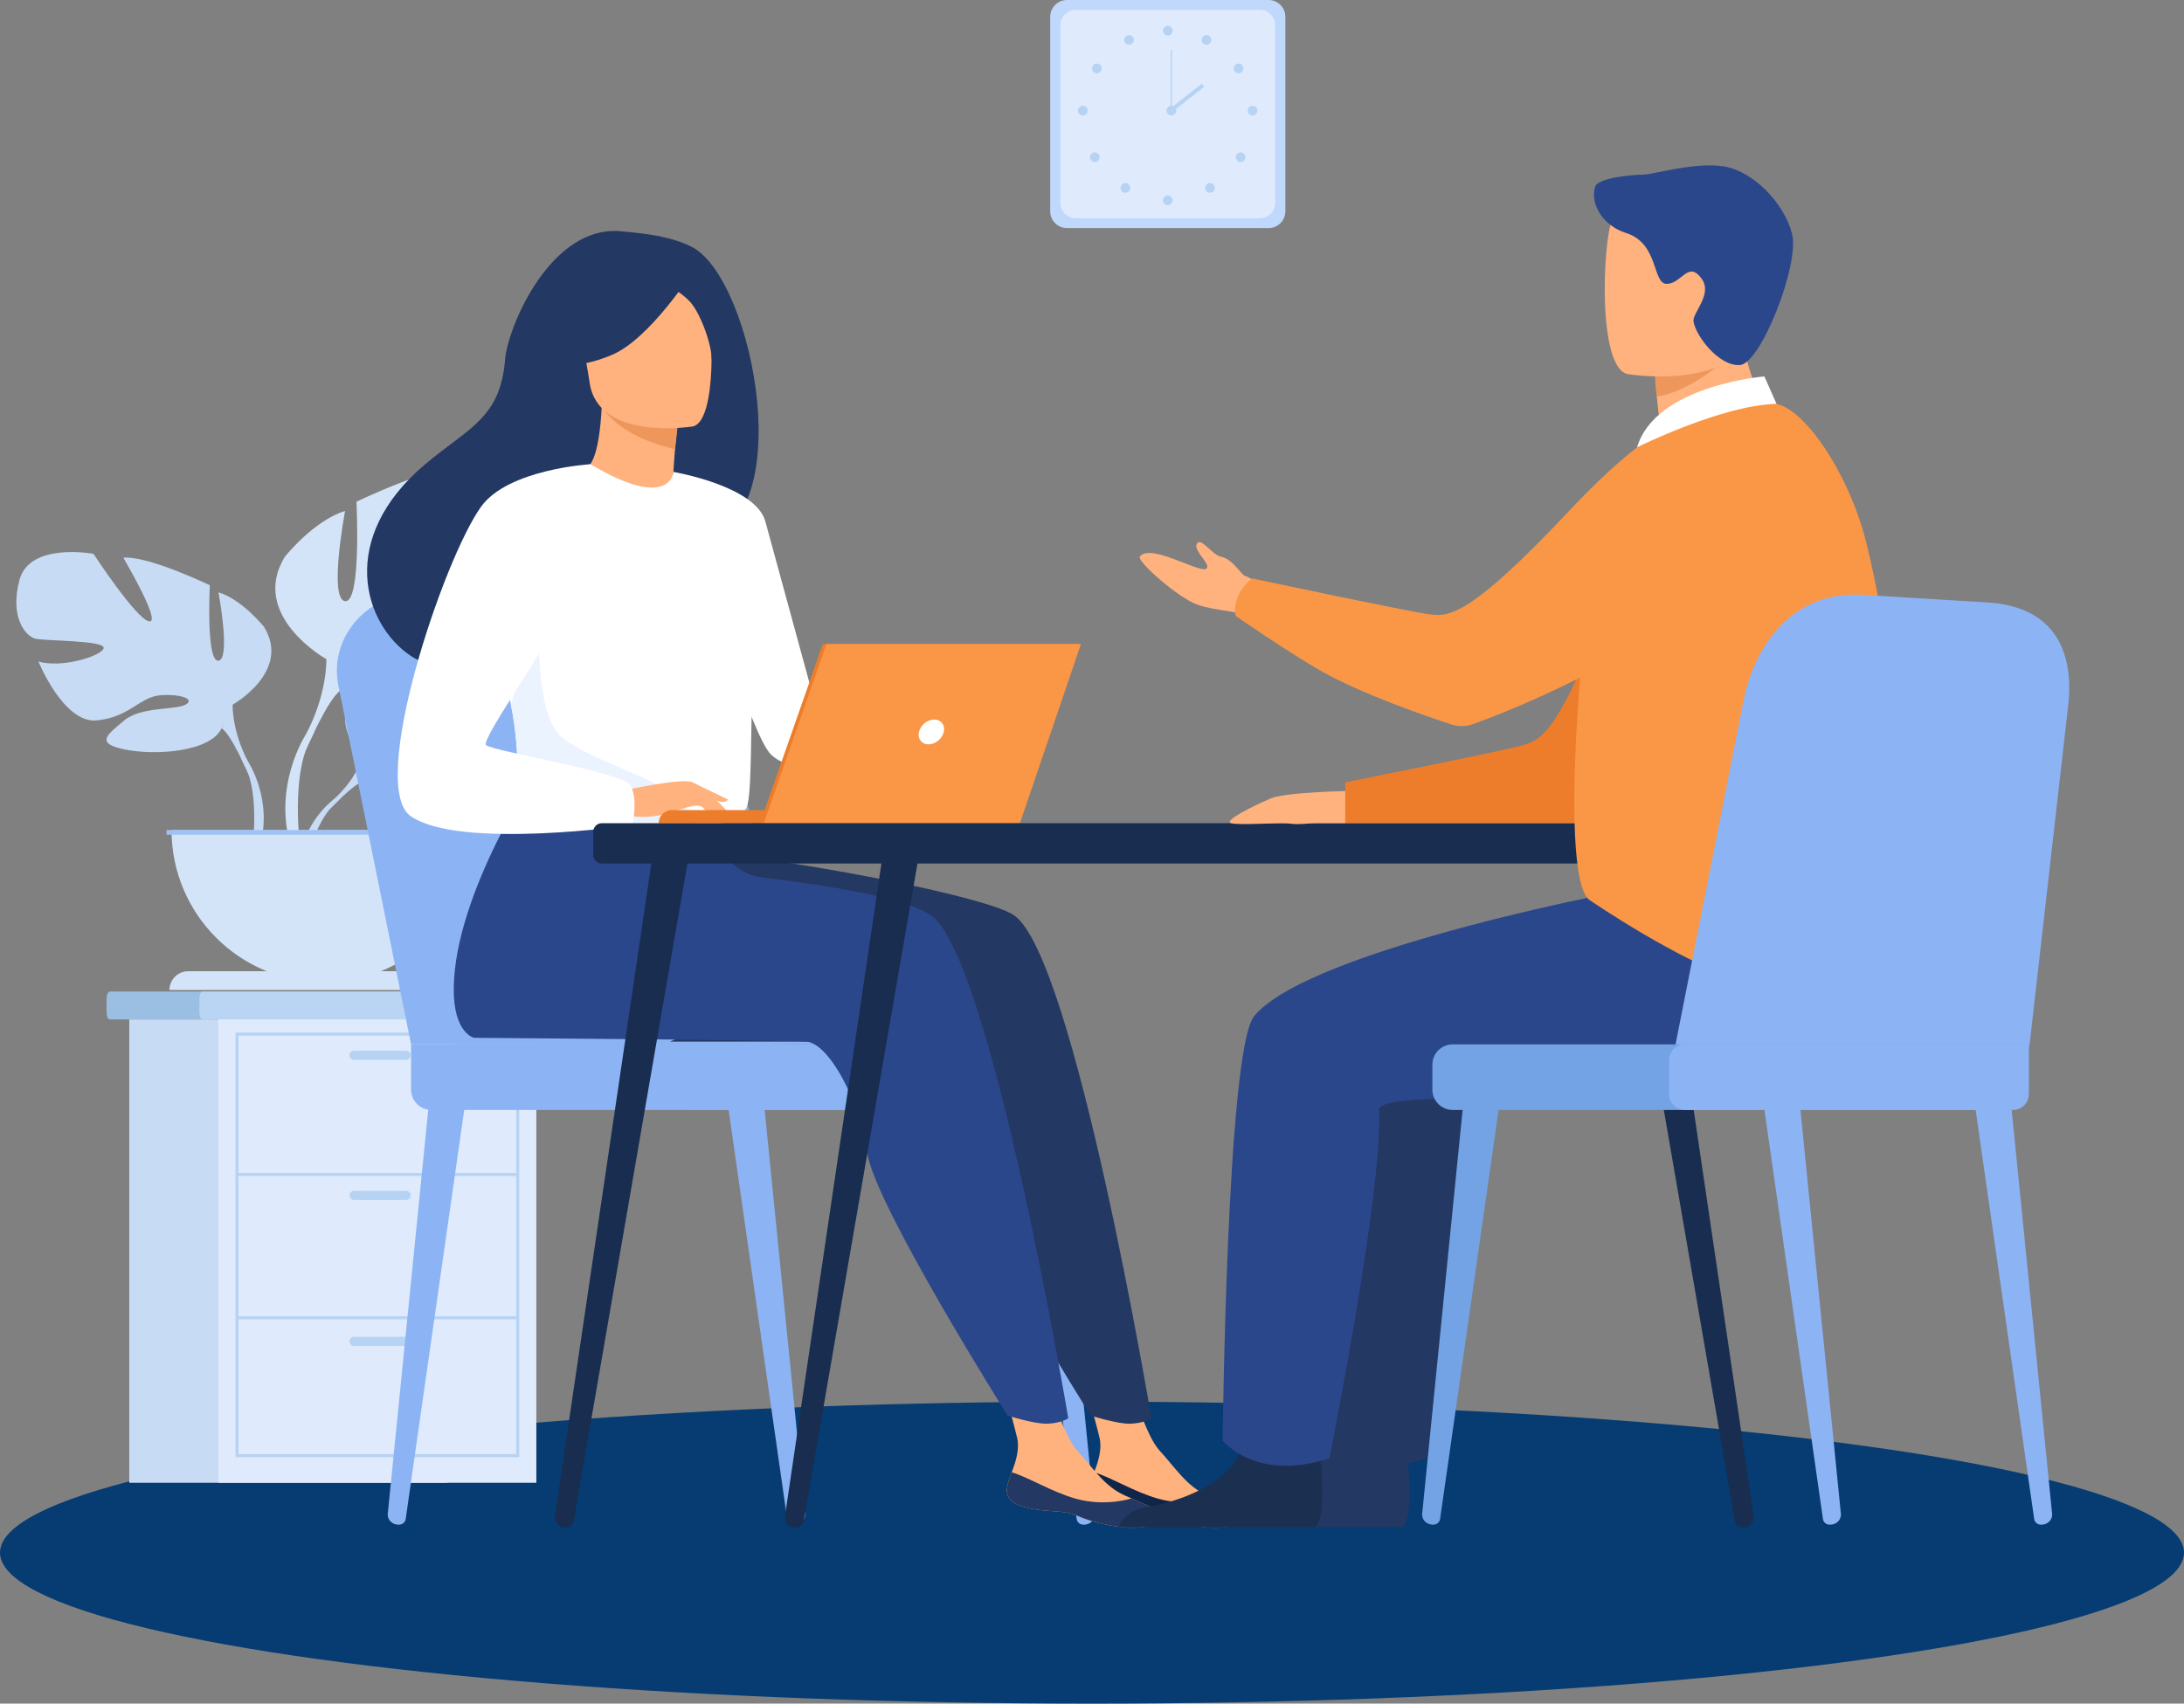 <?xml version="1.0" encoding="UTF-8"?>
<svg id="Layer_2" data-name="Layer 2" xmlns="http://www.w3.org/2000/svg" viewBox="0 0 1998.65 1559.37">
  <rect x="0" y="0" width="1998.65" height="1559.37" fill="#808080" stroke="none"/>
  <defs>
    <style>
      .cls-1 {
        fill: #bad4f4;
      }

      .cls-1, .cls-2, .cls-3, .cls-4, .cls-5, .cls-6, .cls-7, .cls-8, .cls-9, .cls-10, .cls-11, .cls-12, .cls-13, .cls-14, .cls-15, .cls-16, .cls-17, .cls-18, .cls-19, .cls-20, .cls-21, .cls-22 {
        stroke-width: 0px;
      }

      .cls-2 {
        fill: #c0d8fb;
      }

      .cls-3 {
        fill: #8cb4f4;
      }

      .cls-4 {
        fill: #9fc1f4;
      }

      .cls-5 {
        fill: #ebf3ff;
      }

      .cls-6 {
        fill: #dfebfd;
      }

      .cls-7 {
        fill: #fff;
      }

      .cls-8 {
        fill: #1b3051;
      }

      .cls-9 {
        fill: #b7d3f3;
      }

      .cls-10 {
        fill: #d4e4f8;
      }

      .cls-11 {
        fill: #0f2549;
      }

      .cls-12 {
        fill: #9abfe2;
      }

      .cls-13 {
        fill: #233862;
      }

      .cls-14 {
        fill: #c8dbf4;
      }

      .cls-15 {
        fill: #ffb27d;
      }

      .cls-16 {
        fill: #063c72;
      }

      .cls-17 {
        fill: #2b478b;
      }

      .cls-18 {
        fill: #73a2e5;
      }

      .cls-19 {
        fill: #f99746;
      }

      .cls-20 {
        fill: #ed975d;
      }

      .cls-21 {
        fill: #ed7d2b;
      }

      .cls-22 {
        fill: #182d4f;
      }
    </style>
  </defs>
  <g id="_Слой_1" data-name="Слой 1">
    <ellipse class="cls-16" cx="999.33" cy="1421.2" rx="999.33" ry="138.18"/>
    <g>
      <g>
        <g>
          <path class="cls-14" d="m331.45,694.8s-33.92-39.57-2.09-64.71c0,0,23.25-14.07,42.21-12.93,0,0-26.86,45.04-18.17,49.52,8.69,4.48,26.31-52.35,26.31-52.35,0,0,52.91-5.13,69.93,3.05,0,0-45.23,37.01-35.7,39.21,9.53,2.2,58.38-34.12,58.38-34.12,0,0,49.24,8.38,46.61,38.42-2.63,30.04-19.59,39.31-27.05,38.52-7.46-.8-51.08-17.45-52.03-11.34-.95,6.11,25.31,26.08,43.7,27.01,0,0-34.72,38.29-57.79,27.24-23.07-11.05-25.04-28.56-39.42-35.13-14.38-6.57-26.66-6.55-20.72.15,5.94,6.7,31.97,13.21,40.19,27.76,8.22,14.55,15.6,24.36-8.27,20.77s-62.67-21.06-64.38-41.06l-1.7-20Z"/>
          <g>
            <path class="cls-14" d="m494.73,661.71s-133.74-5.15-163.28,33.09c0,0-6.53,19.56-26.63,37.38l-3.13,8.54s23.18-24.44,31.47-25.91c0,0-12.97-47.39,161.57-53.1Z"/>
            <path class="cls-14" d="m304.82,732.18s-28.71,21.23-30.7,59.16l5.21.47s9.17-39.22,25.74-54.56c16.57-15.34-.25-5.07-.25-5.07Z"/>
          </g>
        </g>
        <g>
          <path class="cls-14" d="m212.86,645.04s53.96-30.22,28.78-71.22c0,0-20.14-25.18-41.73-31.65,0,0,11.51,61.15,0,62.59-11.51,1.44-7.91-69.07-7.91-69.07,0,0-56.84-27.34-79.14-25.18,0,0,35.25,59.71,23.74,58.27-11.51-1.44-51.08-61.87-51.08-61.87,0,0-58.27-10.79-67.63,23.74-9.35,34.53,5.76,51.8,14.39,53.96,8.63,2.16,64.03,1.44,62.59,8.63-1.44,7.19-38.85,18.71-59.71,12.23,0,0,23.02,56.83,53.24,53.96,30.22-2.88,39.57-21.58,58.27-23.02,18.71-1.44,32.37,3.6,23.02,8.63-9.35,5.04-41.01,1.65-56.12,14.5-15.11,12.84-27.34,20.76.72,26.51,28.06,5.76,78.42,2.16,88.49-19.42l10.07-21.58Z"/>
          <g>
            <path class="cls-14" d="m44.51,541.44s151.08,48.92,168.35,103.6c0,0-.72,24.46,14.39,52.52v10.79s-15.83-36.69-24.46-41.73c0,0,33.81-47.48-158.28-125.18Z"/>
            <path class="cls-14" d="m227.25,697.56s23.3,35.38,10.02,78.45l-5.99-1.61s5.82-47.44-6.37-71.3c-12.19-23.86,2.35-5.54,2.35-5.54Z"/>
          </g>
        </g>
        <g>
          <path class="cls-10" d="m298.7,603.37s-71.13-39.83-37.93-93.89c0,0,26.55-33.19,55-41.73,0,0-15.17,80.61,0,82.51,15.17,1.9,10.43-91.04,10.43-91.04,0,0,74.92-36.04,104.32-33.19,0,0-46.47,78.71-31.3,76.82,15.17-1.9,67.33-81.56,67.33-81.56,0,0,76.82-14.23,89.14,31.3,12.33,45.52-7.59,68.28-18.97,71.13-11.38,2.84-84.4,1.9-82.51,11.38,1.9,9.48,51.21,24.66,78.71,16.12,0,0-30.35,74.92-70.18,71.13-39.83-3.79-52.16-28.45-76.82-30.35-24.66-1.9-42.68,4.74-30.35,11.38,12.33,6.64,54.06,2.18,73.97,19.11,19.91,16.93,36.04,27.36-.95,34.95-36.99,7.59-103.37,2.84-116.65-25.61l-13.28-28.45Z"/>
          <g>
            <path class="cls-10" d="m520.61,466.8s-199.15,64.49-221.91,136.56c0,0,.95,32.24-18.97,69.23v14.23s20.86-48.37,32.24-55c0,0-44.57-62.59,208.64-165.01Z"/>
            <path class="cls-10" d="m279.73,672.6s-30.71,46.64-13.2,103.41l7.9-2.12s-7.67-62.53,8.4-93.98c16.07-31.45-3.1-7.31-3.1-7.31Z"/>
          </g>
        </g>
        <path class="cls-10" d="m296.3,899.12c76.95,0,139.32-62.38,139.32-139.33H156.98c0,76.95,62.38,139.33,139.32,139.33Z"/>
        <path class="cls-10" d="m172.24,889.02h248.12c9.49,0,17.19,7.7,17.19,17.19H155.06c0-9.49,7.7-17.19,17.19-17.19Z"/>
        <rect class="cls-4" x="152.4" y="759.8" width="286.4" height="4.27"/>
      </g>
      <g>
        <path class="cls-12" d="m513.01,914.76v11.23c0,3.93-1.27,7.14-2.83,7.14H100.33c-1.55,0-2.83-3.21-2.83-7.14v-11.23c0-3.93,1.27-7.14,2.83-7.14h409.86c1.55,0,2.83,3.22,2.83,7.14Z"/>
        <path class="cls-1" d="m513.01,914.76v11.23c0,3.93-1.17,7.14-2.59,7.14H185.04c-1.43,0-2.59-3.21-2.59-7.14v-11.23c0-3.93,1.17-7.14,2.59-7.14h325.38c1.43,0,2.59,3.22,2.59,7.14Z"/>
        <rect class="cls-14" x="118.3" y="933.14" width="290.97" height="424.11"/>
        <rect class="cls-6" x="199.85" y="933.14" width="290.97" height="424.11"/>
        <g>
          <path class="cls-9" d="m475.19,1333.83H215.49v-388.71h259.7v388.71Zm-256.9-2.8h254.09v-383.1h-254.09v383.1Z"/>
          <rect class="cls-9" x="216.89" y="1073.71" width="256.9" height="2.8"/>
          <rect class="cls-9" x="216.89" y="1204.8" width="256.9" height="2.8"/>
          <path class="cls-9" d="m371.66,970.19h-47.67c-2.31,0-4.21-1.89-4.21-4.21h0c0-2.31,1.89-4.21,4.21-4.21h47.67c2.31,0,4.21,1.89,4.21,4.21h0c0,2.31-1.89,4.21-4.21,4.21Z"/>
          <path class="cls-9" d="m371.66,1098.39h-47.67c-2.31,0-4.21-1.89-4.21-4.21h0c0-2.31,1.89-4.21,4.21-4.21h47.67c2.31,0,4.21,1.89,4.21,4.21h0c0,2.31-1.89,4.21-4.21,4.21Z"/>
          <path class="cls-9" d="m371.66,1232.02h-47.67c-2.31,0-4.21-1.89-4.21-4.21h0c0-2.31,1.89-4.21,4.21-4.21h47.67c2.31,0,4.21,1.89,4.21,4.21h0c0,2.31-1.89,4.21-4.21,4.21Z"/>
        </g>
      </g>
      <g>
        <path class="cls-3" d="m726.63,1395.59h.69c5.63-.12,9.98-4.72,9.45-10.01l-37.56-375.07-32.77,2.92,53.93,377.09c.42,2.95,3.12,5.13,6.26,5.07Z"/>
        <path class="cls-3" d="m365,1395.59h-.69c-5.63-.12-9.98-4.72-9.45-10.01l37.56-375.07,32.77,2.92-53.93,377.09c-.42,2.95-3.12,5.13-6.26,5.07Z"/>
        <path class="cls-3" d="m991.58,1395.59h.69c5.63-.12,9.98-4.72,9.45-10.01l-37.56-375.07-32.77,2.92,53.93,377.09c.42,2.95,3.12,5.13,6.26,5.07Z"/>
        <path class="cls-3" d="m376.18,955.95l-66.66-329.2c-8.56-44.57,28.38-85.33,76.33-84.23l128.57,2.94c44.35,1.01,82.91,30.7,95.24,73.31l97.53,337.19h-331.01Z"/>
        <path class="cls-3" d="m416.51,955.95l-66.66-329.2c-8.56-44.57,28.38-85.33,76.33-84.23l128.57,2.94c44.35,1.01,82.91,30.7,95.24,73.31l97.53,337.19h-331.01Z"/>
        <path class="cls-3" d="m394.77,955.95h508.66c10.26,0,18.58,8.33,18.58,18.58v41.46H394.77c-10.26,0-18.58-8.33-18.58-18.58v-22.88c0-10.25,8.33-18.58,18.58-18.58Z" transform="translate(1298.19 1971.95) rotate(180)"/>
        <rect class="cls-3" x="618.5" y="955.95" width="354.19" height="60.04" rx="14.97" ry="14.97" transform="translate(1591.19 1971.95) rotate(180)"/>
      </g>
      <g>
        <path class="cls-2" d="m976.46,0h184.43c8.5,0,15.39,6.9,15.39,15.39v178.01c0,8.5-6.9,15.39-15.39,15.39h-184.44c-8.5,0-15.39-6.9-15.39-15.39V15.39c0-8.5,6.9-15.39,15.39-15.39Z"/>
        <path class="cls-6" d="m984.45,9.05h168.45c7.76,0,14.06,6.3,14.06,14.06v162.59c0,7.76-6.3,14.06-14.06,14.06h-168.45c-7.76,0-14.06-6.3-14.06-14.06V23.11c0-7.76,6.3-14.06,14.06-14.06Z"/>
        <g>
          <g>
            <circle class="cls-9" cx="1068.68" cy="28.1" r="4.46"/>
            <path class="cls-9" d="m1100.19,34.4c1.2-2.15,3.91-2.93,6.06-1.73,2.15,1.2,2.93,3.91,1.73,6.06-1.2,2.15-3.91,2.93-6.06,1.73-2.15-1.2-2.93-3.91-1.73-6.06Z"/>
            <path class="cls-9" d="m1131.01,58.89c2.07-1.33,4.83-.74,6.16,1.33,1.33,2.07.74,4.83-1.33,6.16-2.07,1.33-4.83.74-6.16-1.33-1.34-2.07-.74-4.83,1.33-6.16Z"/>
            <path class="cls-9" d="m1146.28,96.79c2.46,0,4.46,2,4.46,4.46s-2,4.46-4.46,4.46-4.46-2-4.46-4.46,2-4.46,4.46-4.46Z"/>
            <path class="cls-9" d="m1138.49,140.77c1.74,1.74,1.74,4.56,0,6.3-1.74,1.74-4.56,1.74-6.3,0-1.74-1.74-1.74-4.56,0-6.3,1.74-1.74,4.56-1.74,6.3,0Z"/>
            <path class="cls-9" d="m1110.49,168.84c1.74,1.74,1.74,4.56,0,6.3-1.74,1.74-4.56,1.74-6.3,0-1.74-1.74-1.74-4.56,0-6.3,1.74-1.74,4.56-1.74,6.3,0Z"/>
            <path class="cls-9" d="m1064.22,183.31c0-2.46,2-4.46,4.46-4.46s4.46,2,4.46,4.46-2,4.46-4.46,4.46-4.46-2-4.46-4.46Z"/>
          </g>
          <g>
            <path class="cls-9" d="m1037.02,34.4c-1.2-2.15-3.91-2.93-6.06-1.73-2.15,1.2-2.93,3.91-1.73,6.06,1.2,2.15,3.91,2.93,6.06,1.73,2.15-1.2,2.93-3.91,1.73-6.06Z"/>
            <path class="cls-9" d="m1006.2,58.89c-2.07-1.33-4.83-.74-6.16,1.33-1.34,2.07-.74,4.83,1.33,6.16,2.07,1.33,4.83.74,6.16-1.33,1.33-2.07.74-4.83-1.33-6.16Z"/>
            <path class="cls-9" d="m990.94,96.79c-2.46,0-4.46,2-4.46,4.46s2,4.46,4.46,4.46,4.46-2,4.46-4.46-2-4.46-4.46-4.46Z"/>
            <path class="cls-9" d="m998.73,140.77c-1.74,1.74-1.74,4.56,0,6.3,1.74,1.74,4.56,1.74,6.3,0,1.74-1.74,1.74-4.56,0-6.3-1.74-1.74-4.56-1.74-6.3,0Z"/>
            <path class="cls-9" d="m1026.73,168.84c-1.74,1.74-1.74,4.56,0,6.3,1.74,1.74,4.56,1.74,6.3,0,1.74-1.74,1.74-4.56,0-6.3-1.74-1.74-4.56-1.74-6.3,0Z"/>
          </g>
        </g>
        <g>
          <path class="cls-9" d="m1067.48,101.25c0-2.46,2-4.46,4.46-4.46s4.46,2,4.46,4.46-2,4.46-4.46,4.46-4.46-2-4.46-4.46Z"/>
          <rect class="cls-9" x="1071.33" y="45.55" width="1.22" height="55.7"/>
          <rect class="cls-9" x="1067.37" y="87.75" width="37.54" height="3.65" transform="translate(176.48 689.78) rotate(-38.13)"/>
        </g>
      </g>
      <g>
        <path class="cls-13" d="m819.31,887.06c-27.52,47.89-62.13,66.38-62.13,66.38h-143.99s227.11-102.92,206.12-66.38Z"/>
        <g>
          <path class="cls-15" d="m996.9,1362.88c-1.56,15.11,19.46,19.01,43.83,20.49,24.37,1.48,16.95,6.39,50.3,12.8,33.35,6.41,46.84-2.59,49.31-7.08,2.2-3.98-13.27-10.41-29.75-17.67-2.08-.91-4.15-1.84-6.23-2.77-18.55-8.39-28.82-25.22-43.18-40.87-13.6-14.82-26.17-61.95-26.17-61.95l-45.3-10.18s12.3,42.43,16.53,60.53c2.49,10.65-1.48,22.48-4.99,31.48-1.89,4.9-3.8,9.91-4.34,15.23Z"/>
          <path class="cls-11" d="m1040.73,1383.37c24.37,1.48,16.95,6.39,50.3,12.8,33.35,6.41,46.84-2.59,49.31-7.08,2.2-3.98-13.27-10.41-29.75-17.67l-.26.28s-23.58,7.73-50.62.06c-22.04-6.24-43.27-19.68-58.46-24.11-1.89,4.9-3.8,9.91-4.34,15.23-1.56,15.11,19.46,19.01,43.83,20.49Z"/>
          <path class="cls-13" d="m928.26,838c-24.38-17.12-185.64-47.63-267.93-56.46l-90.96-78.96s-77.42,114.67-78.04,202.4c-.29,40.91,18.55,44.97,18.56,44.98,0,0,291.58,2.16,304.37,3.48,20.92,2.16,48.52,54.28,55.41,101.75,6.9,47.47,128.49,240.54,128.49,240.54,0,0,25.36,8.12,37.08,7.44,12.61-.74,18.45-4.96,18.45-4.96,0,0-70.46-421.6-125.44-460.2Z"/>
          <path class="cls-15" d="m921.48,1362.88c-1.56,15.11,19.46,19.01,43.83,20.49,24.37,1.48,16.95,6.39,50.3,12.8,33.35,6.41,46.84-2.59,49.31-7.08,2.2-3.98-13.27-10.41-29.75-17.67-2.07-.91-4.15-1.84-6.23-2.77-18.55-8.39-28.82-25.22-43.18-40.87-13.6-14.82-26.17-61.95-26.17-61.95l-45.31-10.18s12.3,42.43,16.53,60.53c2.49,10.65-1.48,22.48-4.99,31.48-1.89,4.9-3.8,9.91-4.34,15.23Z"/>
          <path class="cls-13" d="m965.31,1383.37c24.37,1.48,16.95,6.39,50.3,12.8,33.35,6.41,46.84-2.59,49.31-7.08,2.2-3.98-13.27-10.41-29.75-17.67l-.26.28s-23.58,7.73-50.62.06c-22.04-6.24-43.27-19.68-58.46-24.11-1.89,4.9-3.8,9.91-4.34,15.23-1.56,15.11,19.46,19.01,43.83,20.49Z"/>
          <path class="cls-17" d="m852.17,838c-21.18-14.87-84.88-26.4-155.19-34.96-19.44-2.37-35.4-16.5-40.15-35.5h0l-163.55-64.96s-77.42,114.67-78.04,202.4c-.29,40.91,18.55,44.97,18.56,44.98,0,0,291.58,2.16,304.37,3.48,20.92,2.16,48.52,54.28,55.41,101.75,6.9,47.47,128.49,240.54,128.49,240.54,0,0,25.36,8.12,37.08,7.44,12.61-.74,18.45-4.96,18.45-4.96,0,0-70.46-421.6-125.44-460.2Z"/>
          <path class="cls-13" d="m633.32,226.13c-22.47-11.8-56.67-13.4-62.23-14.14-66.48-8.93-106.49,87.67-108.85,116.94-4.34,53.95-32.88,62.18-73.05,95.97-80.55,67.75-56.93,146.48-12.88,175.73,26.43,17.55,73.01,0,73.01,0,.66.46,127.4-70.85,189.87-105.25,93.66-13.31,51.4-239.17-5.87-269.25Z"/>
          <path class="cls-15" d="m619.46,462.15c.29.15-29.54,13.72-51.08,6.6-20.26-6.67-38.1-37.17-37.82-37.22,8.79-1.27,17.73-9.95,20.23-61.35l3.89.98,65.47,16.55s-2.59,20.74-3.66,40.35c-.9,16.46-.72,32.13,2.96,34.09Z"/>
          <path class="cls-20" d="m620.16,387.71s0,4.27-2.45,23.56c-37.03-9.34-53.35-21.62-64.87-35.67l67.31,12.11Z"/>
          <path class="cls-15" d="m634.12,390.32s-86.57,14.1-94.52-39.95c-7.95-54.05-24.47-88.63,30.46-99.91,54.94-11.28,68.74,7.76,75.78,25.15,7.04,17.4,10.6,109.66-11.72,114.72Z"/>
          <path class="cls-13" d="m634.21,248.19s-39.32,62.06-74.41,76.76c-35.1,14.7-52.34,7.24-52.34,7.24,0,0,15.97-24.21,20.13-56.72,1.23-9.58,7.47-17.8,16.44-21.39,25.19-10.09,73.9-25.99,90.19-5.89Z"/>
          <path class="cls-13" d="m599.67,254.19s23.04,11.81,32.53,22.89c9.16,10.68,19.74,39.68,18.98,52.7,0,0,11.37-62.4-12.31-83.85-25.11-22.74-39.2,8.26-39.2,8.26Z"/>
          <path class="cls-7" d="m688.72,594.19c-2.63,175.98-.72,139.2-19.97,155.9-4.64,4.02-17.68,6.42-34.84,7.55-53.96,3.58-148.81-5.31-152.42-15.28-12.45-34.5-3.66-45.22-14.04-98.05-1.08-5.62-2.42-11.7-3.99-18.32-8.66-36.28-17.08-48.63,13.63-106.92,27.86-52.8,60.61-95.69,63.22-94.15,73.49,43.63,76.01,7.06,76.01,7.06,0,0,73.7,76.37,72.41,162.21Z"/>
          <path class="cls-7" d="m616.3,431.98s75.22,12.75,84.1,45.31c8.88,32.56,61.14,223.97,61.14,223.97,0,0-38.44,6.91-56.2-10.85-17.76-17.76-61.8-164.77-61.8-164.77l-27.23-93.65Z"/>
          <path class="cls-5" d="m633.91,757.64c-53.96,3.58-148.81-5.31-152.42-15.28-12.45-34.5-3.66-45.22-14.04-98.05l26.03-73.29s-4.3,81.61,19.76,103.08c24.04,21.46,98.54,41.44,110.24,59.37,5.64,8.61,9.35,17.24,10.44,24.17Z"/>
          <path class="cls-15" d="m572.08,723.32s53.24-11.85,61.82-7.13c8.59,4.72,29.58,21.93,32.21,27.92,2.63,5.99-19.12-4.54-26.2-6.44-4.58-1.23-16.64,2.96-22.61,4.95-25.12,8.38-40.52,4.07-40.52,4.07l-4.7-23.36Z"/>
          <path class="cls-7" d="m540.3,424.93s-75.34,4.4-100.09,38.92c-34.83,48.58-103.93,255.63-64.33,283.24,44.6,31.1,202.97,8.14,202.97,8.14,0,0,5.27-24.63-2.06-36.55-7.33-11.92-126.5-31.17-132-36.67-5.5-5.5,68.75-107.25,68.75-123.75s26.76-133.33,26.76-133.33Z"/>
          <path class="cls-15" d="m636.49,731s11.15,14.39,14.81,16.11c3.66,1.72,6.02,1.29,6.02,1.29l-7.52-13.53-13.31-3.87Z"/>
          <path class="cls-15" d="m633.91,716.19l32.43,15.75s-1.38,2.26-5.37,2.08c-3.99-.18-14.07-3.87-14.07-3.87l-12.99-13.96Z"/>
        </g>
      </g>
      <g>
        <path class="cls-21" d="m753.37,753.52h-150.62c0-6.63,5.37-12.01,12.01-12.01h138.61v12.01Z"/>
        <polygon class="cls-21" points="752.94 589.48 985.8 589.48 929.95 753.52 695.57 753.52 752.94 589.48"/>
        <polygon class="cls-19" points="989.23 589.48 933.38 753.52 699 753.52 756.37 589.48 989.23 589.48"/>
        <path class="cls-7" d="m863.69,669.98c-1.45,6.27-7.7,11.35-13.97,11.35s-10.18-5.08-8.73-11.35c1.45-6.27,7.7-11.35,13.97-11.35s10.17,5.08,8.73,11.35Z"/>
      </g>
      <g>
        <path class="cls-22" d="m550.69,753.52h1020.49c4.29,0,7.77,3.48,7.77,7.77v21.36c0,4.29-3.48,7.77-7.77,7.77h-1020.49c-4.29,0-7.77-3.48-7.77-7.77v-21.36c0-4.29,3.48-7.77,7.77-7.77Z"/>
        <path class="cls-22" d="m1596.17,1398.34l.44-.05c5.23-.65,8.93-5.31,8.27-10.42l-90.94-615.56-33.29.95,107,618.89c.69,3.96,4.45,6.7,8.53,6.19Z"/>
        <path class="cls-22" d="m516.52,1398.34l-.44-.05c-5.23-.65-8.93-5.31-8.27-10.42l90.94-615.56,33.29.95-107,618.89c-.68,3.96-4.45,6.7-8.53,6.19Z"/>
        <path class="cls-22" d="m727.05,1398.34l-.44-.05c-5.23-.65-8.93-5.31-8.27-10.42l90.94-615.56,33.29.95-107,618.89c-.69,3.96-4.45,6.7-8.53,6.19Z"/>
      </g>
      <g>
        <path class="cls-13" d="m1103.55,1397.84h180.45c8.68-10.59,5.48-49.67,4.17-62.44-.27-2.57-.46-4.07-.46-4.07,0,0-61.62-49.29-70.09-11.55-.26,1.18-.57,2.34-.91,3.48-10.66,35.3-58.5,51.34-86.12,55.81-17.96,2.91-24.59,12.25-27.05,18.76Z"/>
        <path class="cls-13" d="m1595.94,811.48c-6.51,0-309.11,56.81-359.16,118.77-25,30.95-28.72,388.41-28.72,388.41,0,0,30.93,38.35,97.74,16.08,0,0,48.98-244.57,45.37-318.74-1-20.51,206.75-2.97,244.77-12.81,38.02-9.84,130.93-92.56,110.46-132.85-20.47-40.3-110.46-58.86-110.46-58.86Z"/>
        <path class="cls-15" d="m1238.08,723.94s-61.04.82-75.47,7.01c-14.43,6.19-43.72,20.39-35.88,22.57,7.84,2.18,45.23-.9,53.31.34,8.08,1.24,18.04-.34,22.99-.34,4.95,0,28.03,0,28.03,0l7.02-29.58Z"/>
        <path class="cls-15" d="m1166.72,577.47s-20.81-14.87-41.02-17.76c-11.53-1.65-22.73-3.7-29.5-6.09-18.65-6.57-55.96-40.12-53.13-44.05,9.05-12.61,52.61,14.08,60.21,11.21,7.6-2.87-14.61-18.66-6.89-24.22,4.04-2.9,13.48,11.64,21.19,13.1,10.44,1.98,18.6,16.72,21.75,17.49,6.12,1.5,32.92,21.43,32.92,21.43l-5.52,28.88Z"/>
        <path class="cls-21" d="m1565.8,403.81s-46.46,14.4-92.24,140.46c-45.78,126.06-63.16,132.87-79.8,137.81-16.64,4.95-162.7,34.03-162.7,34.03v37.41h225.05s84.39-80.28,109.69-134.32c25.3-54.04,0-215.4,0-215.4Z"/>
        <path class="cls-8" d="m1023.79,1397.84h180.45c8.68-10.59,5.48-49.67,4.17-62.44-.27-2.57-.46-4.07-.46-4.07,0,0-61.62-49.29-70.09-11.55-.26,1.18-.57,2.34-.91,3.48-10.66,35.3-58.5,51.34-86.12,55.81-17.96,2.91-24.59,12.25-27.05,18.76Z"/>
        <path class="cls-17" d="m1506.77,811.48c-6.52,0-309.11,56.81-359.16,118.77-25,30.95-28.72,388.41-28.72,388.41,0,0,30.94,38.35,97.74,16.08,0,0,48.98-244.57,45.37-318.74-1-20.51,206.75-2.97,244.77-12.81,38.02-9.84,130.93-92.56,110.46-132.85-20.47-40.3-110.46-58.86-110.46-58.86Z"/>
        <path class="cls-15" d="m1525.71,443.76c21.77-1.8,44.59-7.6,64.32-14,24.66-8,44.53-19.7,31.73-42.23-11.8-20.77-30.91-67.17-29.62-105.61l-45.88,36.98-31.17,25.11s.13,14.81,3.54,40.76c.62,4.73,1.35,9.84,2.21,15.29.69,4.41-1.33,8.81-5.12,11.16-.24.15-.47.29-.7.44-15.49,9.73-7.52,33.61,10.71,32.1Z"/>
        <path class="cls-20" d="m1515.08,337.89s-1.59,5.38,1.15,25.23c27.79-4.53,53.76-26.7,53.76-26.7-14.15-3.88-19.29-19.17-29.83-17.74l-25.08,19.21Z"/>
        <path class="cls-15" d="m1489.38,342.42s106.88,17.76,116.92-48.98c10.03-66.73,30.59-109.38-37.23-123.54-67.82-14.16-84.94,9.31-93.7,30.77-8.77,21.46-13.53,135.41,14.02,141.75Z"/>
        <path class="cls-17" d="m1459.64,171.14c-4.59,16.07,7.69,35.64,28.31,42.09,30.61,9.56,23.84,47.11,37.62,46.6,13.77-.51,19.33-21.58,31.63-4.75,10.49,14.36-8.73,31.38-7.41,39.26,2.27,13.52,23.45,41.18,42.53,39.79,19.08-1.39,54.79-92.08,47.65-120.14-7.14-28.06-35.71-57.65-62.75-61.73-27.04-4.08-64.59,7.59-73.26,7.59s-41.85,2.6-44.33,11.28Z"/>
        <path class="cls-19" d="m1707.82,496.42c-15.45-62.18-58.15-127.42-87.02-127.37-49.2.09-119.92,13.08-148.47,83.52-21.03,51.88-49.08,350.31-17.38,371.53,72.47,48.52,240.46,147.56,270.3,46.56,27.34-92.55,9.38-266.32-17.44-374.24Z"/>
        <path class="cls-19" d="m1588.34,434.55c-14.03-36.51-59.3-49.13-90.17-25.11-16.7,12.99-37.14,31.49-61.84,57.79-91.81,97.77-110.47,97.16-127.71,95.14-17.24-2.02-162.92-32.94-162.92-32.94,0,0-7.46,5.5-11.85,14.4-5.86,11.88-2.91,19.98-2.91,19.98-5.71-3.69,51.64,35.84,80.18,51.6,37.7,20.81,94.5,40.33,117.12,47.74,6.41,2.1,13.33,2,19.68-.29,33.58-12.1,146.34-56.21,238.14-132.73,24.19-20.16,15.3-61.72,2.29-95.57Z"/>
        <path class="cls-7" d="m1625.76,369.65l-11.14-25.09s-99.7,8.13-116.46,64.87c0,0,77.28-38.57,127.59-39.78Z"/>
      </g>
      <g>
        <path class="cls-3" d="m1867.81,1395.59h.69c5.63-.12,9.98-4.72,9.45-10.01l-37.56-375.07-32.77,2.92,53.93,377.09c.42,2.95,3.12,5.13,6.26,5.07Z"/>
        <path class="cls-3" d="m1674.51,1395.59h.69c5.63-.12,9.98-4.72,9.45-10.01l-37.55-375.07-32.77,2.92,53.93,377.09c.42,2.95,3.12,5.13,6.26,5.07Z"/>
        <path class="cls-18" d="m1311.61,1395.59h-.69c-5.63-.12-9.98-4.72-9.45-10.01l37.56-375.07,32.77,2.92-53.93,377.09c-.42,2.95-3.12,5.13-6.26,5.07Z"/>
        <path class="cls-3" d="m1857.2,957.38l35.64-313.26c4.67-45.14-10.43-89.35-75.58-92.77l-114.61-6.98c-67.93-2.8-98.59,53.73-107.19,97.25l-68.04,344.35,329.77-28.6Z"/>
        <path class="cls-18" d="m1329.39,955.95h527.24v41.46c0,10.26-8.33,18.58-18.58,18.58h-508.66c-10.26,0-18.58-8.33-18.58-18.58v-22.88c0-10.26,8.33-18.58,18.58-18.58Z"/>
        <path class="cls-3" d="m1541.86,955.95h314.77v45.61c0,7.96-6.47,14.43-14.43,14.43h-300.34c-7.96,0-14.43-6.47-14.43-14.43v-31.18c0-7.96,6.47-14.43,14.43-14.43Z"/>
      </g>
    </g>
  </g>
</svg>